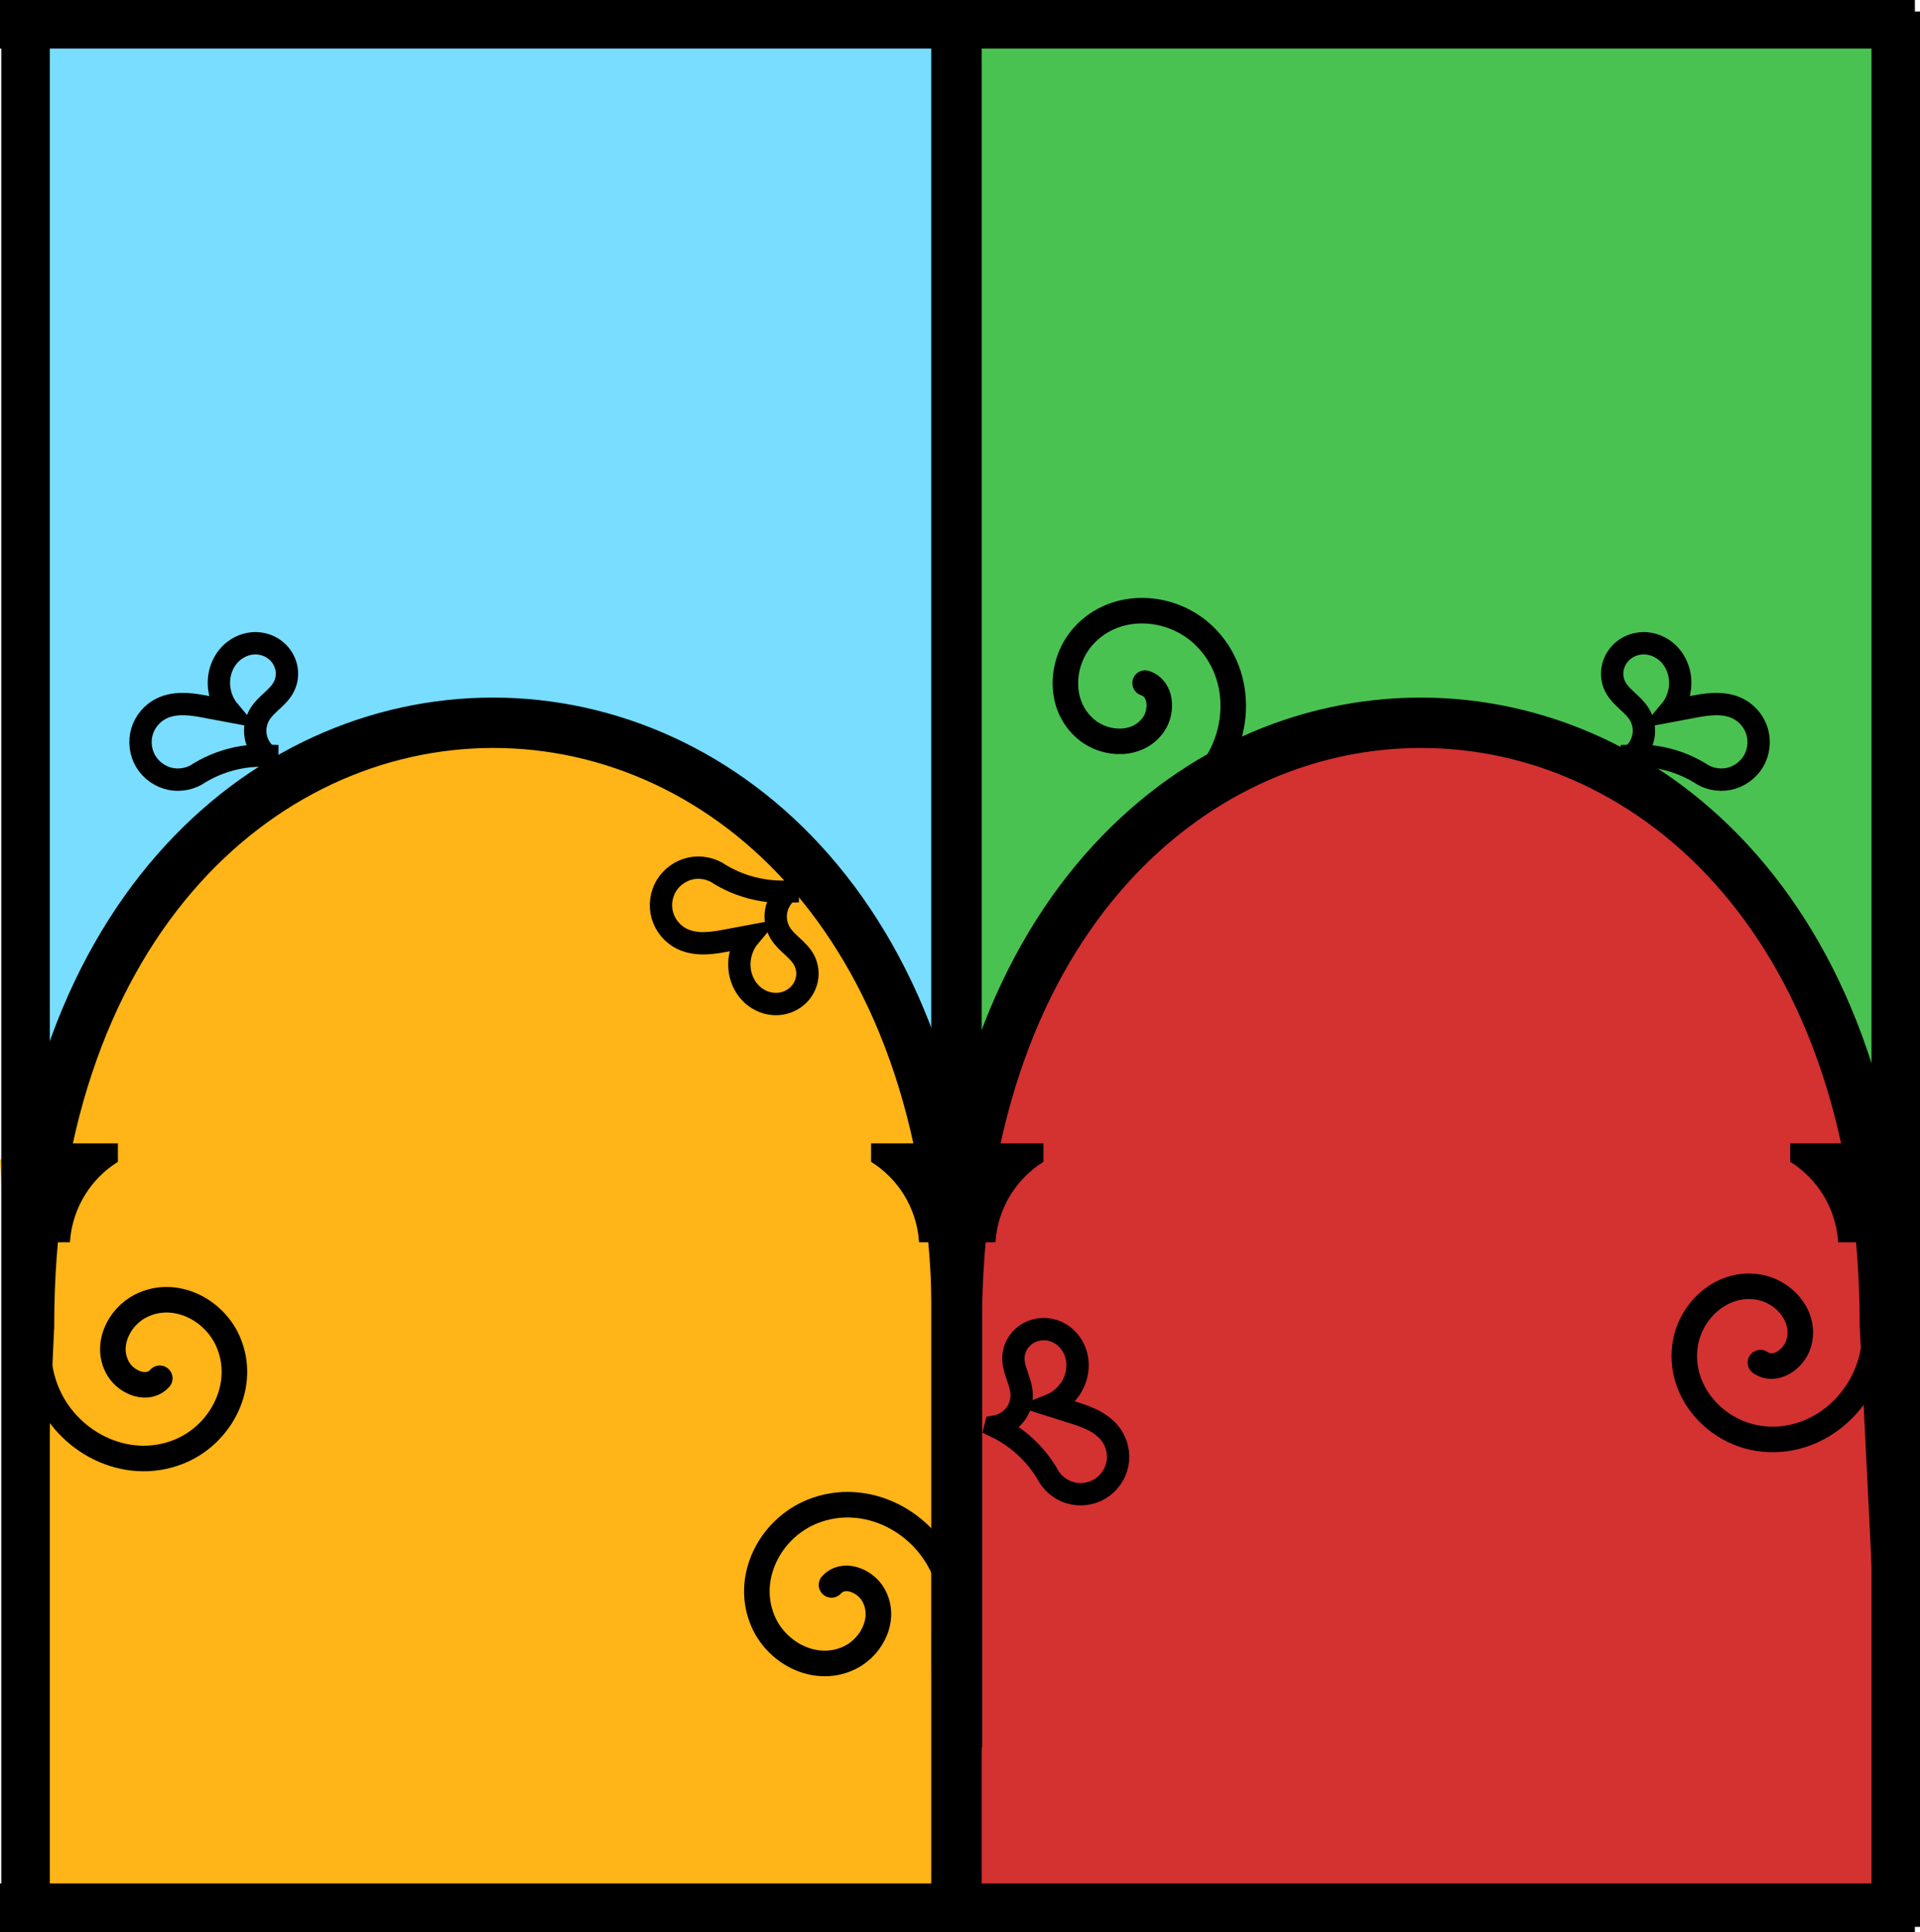 <?xml version="1.0" encoding="UTF-8" standalone="no"?>
<svg
   xmlns:dc="http://purl.org/dc/elements/1.1/"
   xmlns:cc="http://creativecommons.org/ns#"
   xmlns:rdf="http://www.w3.org/1999/02/22-rdf-syntax-ns#"
   xmlns:svg="http://www.w3.org/2000/svg"
   xmlns="http://www.w3.org/2000/svg"
   xmlns:sodipodi="http://sodipodi.sourceforge.net/DTD/sodipodi-0.dtd"
   xmlns:inkscape="http://www.inkscape.org/namespaces/inkscape"
   width="601.602"
   height="605.205"
   id="svg2"
   version="1.1"
   inkscape:version="1.0.2 (e86c8708, 2021-01-15)"
   sodipodi:docname="logo-corte-polifonica.svg"
   inkscape:export-filename="/Users/matteoceccarello/Leisure/CortePolifonica/assets/images/logo-corte-polifonica.png"
   inkscape:export-xdpi="90"
   inkscape:export-ydpi="90">
  <defs
     id="defs4">
    <inkscape:path-effect
       is_visible="true"
       id="path-effect5770"
       effect="spiro"
       lpeversion="0" />
    <inkscape:path-effect
       effect="spiro"
       id="path-effect5767"
       is_visible="true"
       lpeversion="0" />
    <inkscape:path-effect
       effect="spiro"
       id="path-effect5763"
       is_visible="true"
       lpeversion="0" />
    <inkscape:path-effect
       is_visible="true"
       id="path-effect5760"
       effect="spiro"
       lpeversion="0" />
    <inkscape:path-effect
       effect="spiro"
       id="path-effect5754"
       is_visible="true"
       lpeversion="0" />
    <inkscape:path-effect
       is_visible="true"
       id="path-effect5751"
       effect="spiro"
       lpeversion="0" />
    <inkscape:path-effect
       effect="spiro"
       id="path-effect5748"
       is_visible="true"
       lpeversion="0" />
    <inkscape:path-effect
       is_visible="true"
       id="path-effect5745"
       effect="spiro"
       lpeversion="0" />
    <inkscape:path-effect
       is_visible="true"
       id="path-effect5603"
       effect="spiro"
       lpeversion="0" />
    <inkscape:path-effect
       effect="spiro"
       id="path-effect5601"
       is_visible="true"
       lpeversion="0" />
    <inkscape:path-effect
       is_visible="true"
       id="path-effect5599"
       effect="spiro"
       lpeversion="0" />
    <inkscape:path-effect
       effect="spiro"
       id="path-effect5597"
       is_visible="true"
       lpeversion="0" />
    <inkscape:path-effect
       is_visible="true"
       id="path-effect5595"
       effect="spiro"
       lpeversion="0" />
    <inkscape:path-effect
       effect="spiro"
       id="path-effect5593"
       is_visible="true"
       lpeversion="0" />
    <inkscape:path-effect
       effect="spiro"
       id="path-effect5591"
       is_visible="true"
       lpeversion="0" />
    <inkscape:path-effect
       is_visible="true"
       id="path-effect5589"
       effect="spiro"
       lpeversion="0" />
    <inkscape:path-effect
       effect="spiro"
       id="path-effect5302"
       is_visible="true"
       lpeversion="0" />
    <inkscape:path-effect
       is_visible="true"
       id="path-effect5299"
       effect="spiro"
       lpeversion="0" />
    <inkscape:path-effect
       is_visible="true"
       id="path-effect5295"
       effect="spiro"
       lpeversion="0" />
    <inkscape:path-effect
       effect="spiro"
       id="path-effect5292"
       is_visible="true"
       lpeversion="0" />
    <inkscape:path-effect
       is_visible="true"
       id="path-effect5286"
       effect="spiro"
       lpeversion="0" />
    <inkscape:path-effect
       effect="spiro"
       id="path-effect5283"
       is_visible="true"
       lpeversion="0" />
    <inkscape:path-effect
       is_visible="true"
       id="path-effect5280"
       effect="spiro"
       lpeversion="0" />
    <inkscape:path-effect
       effect="spiro"
       id="path-effect5277"
       is_visible="true"
       lpeversion="0" />
    <inkscape:path-effect
       is_visible="true"
       id="path-effect5160"
       effect="spiro"
       lpeversion="0" />
    <inkscape:path-effect
       effect="spiro"
       id="path-effect5158"
       is_visible="true"
       lpeversion="0" />
    <inkscape:path-effect
       effect="spiro"
       id="path-effect5156"
       is_visible="true"
       lpeversion="0" />
    <inkscape:path-effect
       is_visible="true"
       id="path-effect5154"
       effect="spiro"
       lpeversion="0" />
    <inkscape:path-effect
       effect="spiro"
       id="path-effect5152"
       is_visible="true"
       lpeversion="0" />
    <inkscape:path-effect
       is_visible="true"
       id="path-effect5150"
       effect="spiro"
       lpeversion="0" />
    <inkscape:path-effect
       effect="spiro"
       id="path-effect5148"
       is_visible="true"
       lpeversion="0" />
    <inkscape:path-effect
       is_visible="true"
       id="path-effect5146"
       effect="spiro"
       lpeversion="0" />
    <inkscape:path-effect
       effect="spiro"
       id="path-effect5144"
       is_visible="true"
       lpeversion="0" />
    <inkscape:path-effect
       is_visible="true"
       id="path-effect5142"
       effect="spiro"
       lpeversion="0" />
    <inkscape:path-effect
       is_visible="true"
       id="path-effect5140"
       effect="spiro"
       lpeversion="0" />
    <inkscape:path-effect
       effect="spiro"
       id="path-effect5138"
       is_visible="true"
       lpeversion="0" />
    <inkscape:path-effect
       effect="spiro"
       id="path-effect5076"
       is_visible="true"
       lpeversion="0" />
    <inkscape:path-effect
       is_visible="true"
       id="path-effect5072"
       effect="spiro"
       lpeversion="0" />
    <inkscape:path-effect
       is_visible="true"
       id="path-effect5068"
       effect="spiro"
       lpeversion="0" />
    <inkscape:path-effect
       effect="spiro"
       id="path-effect5064"
       is_visible="true"
       lpeversion="0" />
    <inkscape:path-effect
       is_visible="true"
       id="path-effect5060"
       effect="spiro"
       lpeversion="0" />
    <inkscape:path-effect
       effect="spiro"
       id="path-effect5056"
       is_visible="true"
       lpeversion="0" />
    <inkscape:path-effect
       is_visible="true"
       id="path-effect5052"
       effect="spiro"
       lpeversion="0" />
    <inkscape:path-effect
       effect="spiro"
       id="path-effect5048"
       is_visible="true"
       lpeversion="0" />
    <inkscape:path-effect
       effect="spiro"
       id="path-effect5044"
       is_visible="true"
       lpeversion="0" />
    <inkscape:path-effect
       is_visible="true"
       id="path-effect5027"
       effect="spiro"
       lpeversion="0" />
    <inkscape:path-effect
       effect="spiro"
       id="path-effect5024"
       is_visible="true"
       lpeversion="0" />
    <inkscape:path-effect
       effect="spiro"
       id="path-effect5020"
       is_visible="true"
       lpeversion="0" />
    <inkscape:path-effect
       is_visible="true"
       id="path-effect5017"
       effect="spiro"
       lpeversion="0" />
    <inkscape:path-effect
       effect="spiro"
       id="path-effect4953"
       is_visible="true"
       lpeversion="0" />
    <inkscape:path-effect
       is_visible="true"
       id="path-effect4949"
       effect="spiro"
       lpeversion="0" />
    <inkscape:path-effect
       is_visible="true"
       id="path-effect4943"
       effect="spiro"
       lpeversion="0" />
    <inkscape:path-effect
       effect="spiro"
       id="path-effect4935"
       is_visible="true"
       lpeversion="0" />
    <clipPath
       clipPathUnits="userSpaceOnUse"
       id="clipPath3938">
      <rect
         style="fill:none;stroke:#000000;stroke-width:1;stroke-linecap:square;stroke-linejoin:miter;stroke-miterlimit:4;stroke-dasharray:none;stroke-dashoffset:15;stroke-opacity:1"
         id="rect3940"
         width="436.162"
         height="395.645"
         x="1506.31"
         y="1540.959" />
    </clipPath>
  </defs>
  <sodipodi:namedview
     id="base"
     pagecolor="#ffffff"
     bordercolor="#666666"
     borderopacity="1.0"
     inkscape:pageopacity="0.0"
     inkscape:pageshadow="2"
     inkscape:zoom="0.73814665"
     inkscape:cx="69.208419"
     inkscape:cy="253.1508"
     inkscape:document-units="px"
     inkscape:current-layer="layer1"
     showgrid="true"
     width="600px"
     inkscape:window-width="1440"
     inkscape:window-height="855"
     inkscape:window-x="0"
     inkscape:window-y="23"
     inkscape:window-maximized="1"
     inkscape:document-rotation="0"
     fit-margin-top="0"
     fit-margin-left="0"
     fit-margin-right="0"
     fit-margin-bottom="0">
    <inkscape:grid
       type="xygrid"
       id="grid3771"
       empspacing="5"
       visible="true"
       enabled="true"
       snapvisiblegridlinesonly="true"
       originx="1.2670833e-07"
       originy="3.602" />
  </sodipodi:namedview>
  <g
     inkscape:label="Layer 1"
     inkscape:groupmode="layer"
     id="layer1"
     transform="translate(1.2670833e-7,-448.76)">
    <path
       inkscape:export-ydpi="200"
       inkscape:export-xdpi="200"
       inkscape:export-filename="C:\Users\Davide\Documents\APS\TestLogo2.png"
       id="path4973"
       d="M 298.125,452.362 H 590 v 380 H 298.125 Z"
       style="fill:#4ac251;fill-opacity:1;stroke:none;stroke-width:1.182"
       inkscape:connector-curvature="0" />
    <path
       inkscape:export-ydpi="200"
       inkscape:export-xdpi="200"
       inkscape:export-filename="C:\Users\Davide\Documents\APS\TestLogo2.png"
       id="path4977"
       d="M 8.125,452.362 H 300 v 380 H 8.125 Z"
       style="fill:#78ddff;fill-opacity:1;stroke:none;stroke-width:1.182"
       inkscape:connector-curvature="0" />
    <flowRoot
       transform="translate(0,452.362)"
       style="font-style:normal;font-weight:normal;line-height:0.01%;font-family:sans-serif;letter-spacing:0px;word-spacing:0px;fill:#000000;fill-opacity:1;stroke:none"
       id="flowRoot4961"
       xml:space="preserve"><flowRegion
         id="flowRegion4963"
         style="font-family:sans-serif"><rect
           y="1353.532"
           x="35.788"
           height="181.921"
           width="692.891"
           id="rect4965" /></flowRegion><flowPara
         id="flowPara4967"
         style="font-size:40px;line-height:1.25;font-family:sans-serif"> </flowPara></flowRoot>
    <path
       inkscape:export-ydpi="200"
       inkscape:export-xdpi="200"
       inkscape:export-filename="C:\Users\Davide\Documents\APS\TestLogo2.png"
       sodipodi:nodetypes="ccccc"
       inkscape:connector-curvature="0"
       id="path4975"
       d="m 300,812.362 c 80,-200 220,-180 300,0 L 590,1052.362 H 300 Z"
       style="fill:#d43131;fill-opacity:1;stroke:none;stroke-width:1.077" />
    <path
       inkscape:export-ydpi="200"
       inkscape:export-xdpi="200"
       inkscape:export-filename="C:\Users\Davide\Documents\APS\TestLogo2.png"
       sodipodi:nodetypes="ccccc"
       inkscape:connector-curvature="0"
       id="path4979"
       d="m 0,812.362 c 100,-180 220,-200 300,-3.283 v 243.283 H 15 Z"
       style="fill:#ffb417;fill-opacity:1;stroke:none;stroke-width:1.076" />
    <path
       inkscape:export-ydpi="200"
       inkscape:export-xdpi="200"
       inkscape:export-filename="C:\Users\Davide\Documents\APS\TestLogo2.png"
       sodipodi:nodetypes="ccccccccc"
       inkscape:connector-curvature="0"
       id="path4981"
       d="M 16.3,864.342 10,1002.362 1.999,995.342 v -131 c 0,-261.949 305,-261.74 305,0 v 131 h -14.301 c -0.327,-13.676 0,-131 0,-131 0,-242.796 -276.398,-242.422 -276.398,0 z"
       style="fill:#000000;fill-opacity:1;stroke:#000000;stroke-width:1.356;stroke-linecap:square;stroke-linejoin:miter;stroke-miterlimit:4;stroke-dashoffset:15;stroke-opacity:1" />
    <path
       style="fill:#000000;fill-opacity:1;stroke:#000000;stroke-width:1.356;stroke-linecap:square;stroke-linejoin:miter;stroke-miterlimit:4;stroke-dashoffset:15;stroke-opacity:1"
       d="m 306.999,864.342 v 131 h -14.301 v -131 c 0,-261.949 305,-261.74 305,0 v 131 L 590,1002.362 c -0.327,-13.676 -6.603,-138.02 -6.603,-138.02 0,-242.796 -276.398,-242.422 -276.398,0 z"
       id="path4983"
       inkscape:connector-curvature="0"
       sodipodi:nodetypes="ccccccccc"
       inkscape:export-filename="C:\Users\Davide\Documents\APS\TestLogo2.png"
       inkscape:export-xdpi="200"
       inkscape:export-ydpi="200" />
    <path
       inkscape:export-ydpi="200"
       inkscape:export-xdpi="200"
       inkscape:export-filename="C:\Users\Davide\Documents\APS\TestLogo2.png"
       sodipodi:nodetypes="ccccc"
       inkscape:connector-curvature="0"
       id="path4985"
       d="M 306.849,452.362 V 1052.362 H 292.548 V 452.362 Z"
       style="fill:#000000;fill-opacity:1;stroke:#000000;stroke-width:1.509;stroke-linecap:square;stroke-linejoin:miter;stroke-miterlimit:4;stroke-dashoffset:15;stroke-opacity:1" />
    <path
       inkscape:export-ydpi="200"
       inkscape:export-xdpi="200"
       inkscape:export-filename="C:\Users\Davide\Documents\APS\TestLogo2.png"
       transform="matrix(-0.217,0.379,-0.379,-0.217,369.826,1272.504)"
       d="m -415.101,1081.376 c 12.508,2.765 14.376,18.843 9.314,28.467 -9.124,17.349 -32.537,19.157 -47.699,9.11 -22.324,-14.792 -24.086,-46.422 -8.906,-66.93 20.27,-27.383 60.376,-29.078 86.162,-8.701 32.486,25.671 34.102,74.362 8.497,105.394 -3.865,4.684 -8.258,8.929 -13.062,12.643"
       sodipodi:t0="0.1594262"
       sodipodi:argument="-8.5893679"
       sodipodi:radius="83.16404"
       sodipodi:revolution="1.5288029"
       sodipodi:expansion="1"
       sodipodi:cy="1090.6511"
       sodipodi:cx="-424.57495"
       id="path4995"
       style="fill:none;stroke:#000000;stroke-width:18.336;stroke-linecap:round;stroke-linejoin:round;stroke-miterlimit:4;stroke-dasharray:none;stroke-opacity:1"
       sodipodi:type="spiral" />
    <path
       inkscape:export-ydpi="200"
       inkscape:export-xdpi="200"
       inkscape:export-filename="C:\Users\Davide\Documents\APS\TestLogo2.png"
       sodipodi:type="spiral"
       style="fill:none;stroke:#000000;stroke-width:18.336;stroke-linecap:round;stroke-linejoin:round;stroke-miterlimit:4;stroke-dasharray:none;stroke-opacity:1"
       id="path4997"
       sodipodi:cx="-424.57495"
       sodipodi:cy="1090.6511"
       sodipodi:expansion="1"
       sodipodi:revolution="1.5288029"
       sodipodi:radius="83.16404"
       sodipodi:argument="-8.5893679"
       sodipodi:t0="0.1594262"
       d="m -415.101,1081.376 c 12.508,2.765 14.376,18.843 9.314,28.467 -9.124,17.349 -32.537,19.157 -47.699,9.11 -22.324,-14.792 -24.086,-46.422 -8.906,-66.93 20.27,-27.383 60.376,-29.078 86.162,-8.701 32.486,25.671 34.102,74.362 8.497,105.394 -3.865,4.684 -8.258,8.929 -13.062,12.643"
       transform="matrix(0.217,-0.379,0.379,0.217,-59.224,553.258)" />
    <path
       inkscape:export-ydpi="200"
       inkscape:export-xdpi="200"
       inkscape:export-filename="C:\Users\Davide\Documents\APS\TestLogo2.png"
       sodipodi:nodetypes="cscsscazzsc"
       inkscape:connector-curvature="0"
       inkscape:original-d="m 246.8354,728.0784 c -5.4412,-0.7896 -10.25109,-2.4487 -14.922,-2.3411 -4.671,0.1076 -6.178,-2.9558 -6.178,-2.9558 0,0 -13.8305,16.4411 -12.0006,20.0995 2.16511,4.3283 9.6061,1.2019 14.9864,0.2848 2.84141,-0.4844 6.1608,-1.1679 6.1608,-1.1679 0,0 -3.9438,6.8776 -3.15409,10.2542 1.11969,4.7875 5.18349,10.3332 10.4437,10.9958 5.2602,0.6625 10.1824,-12.0175 9.7923,-13.6915 -0.39,-1.6739 -6.2306,-3.4551 -7.41521,-8.4061 -1.1847,-4.951 2.2867,-13.0719 2.2867,-13.0719 z"
       inkscape:path-effect="#path-effect5302"
       id="path4999"
       d="m 246.835,728.078 c -5.064,0.226 -10.171,-0.575 -14.922,-2.341 -2.143,-0.797 -4.213,-1.787 -6.178,-2.956 -2.632,-1.905 -6.076,-2.646 -9.259,-1.991 -3.183,0.655 -6.055,2.696 -7.72,5.486 -1.666,2.79 -2.1,6.286 -1.166,9.399 0.933,3.112 3.219,5.793 6.145,7.206 2.291,1.107 4.893,1.442 7.436,1.352 2.543,-0.089 5.052,-0.585 7.55,-1.067 2.052,-0.397 4.106,-0.786 6.161,-1.168 -2.362,2.813 -3.527,6.6 -3.154,10.254 0.278,2.726 1.404,5.377 3.262,7.391 1.858,2.014 4.453,3.361 7.182,3.604 1.706,0.152 3.451,-0.122 5.021,-0.809 1.569,-0.686 2.959,-1.785 3.973,-3.166 1.014,-1.38 1.649,-3.04 1.796,-4.747 0.147,-1.707 -0.198,-3.455 -0.998,-4.97 -0.876,-1.659 -2.253,-2.991 -3.628,-4.266 -1.376,-1.276 -2.793,-2.548 -3.787,-4.14 -1.282,-2.054 -1.776,-4.588 -1.359,-6.974 0.417,-2.386 1.742,-4.601 3.645,-6.098 z"
       style="fill:none;stroke:#000000;stroke-width:7;stroke-linecap:butt;stroke-linejoin:miter;stroke-miterlimit:4;stroke-dasharray:none;stroke-opacity:1" />
    <path
       inkscape:export-ydpi="200"
       inkscape:export-xdpi="200"
       inkscape:export-filename="C:\Users\Davide\Documents\APS\TestLogo2.png"
       style="fill:none;stroke:#000000;stroke-width:7;stroke-linecap:butt;stroke-linejoin:miter;stroke-miterlimit:4;stroke-dasharray:none;stroke-opacity:1"
       d="m 83.754,685.473 c -5.064,-0.226 -10.171,0.575 -14.922,2.341 -2.143,0.797 -4.213,1.787 -6.178,2.956 -2.632,1.905 -6.076,2.646 -9.259,1.991 -3.182,-0.655 -6.054,-2.696 -7.72,-5.485 -1.666,-2.79 -2.1,-6.286 -1.166,-9.398 0.933,-3.112 3.219,-5.793 6.145,-7.206 2.291,-1.107 4.893,-1.442 7.436,-1.352 2.543,0.089 5.052,0.585 7.55,1.067 2.052,0.397 4.106,0.786 6.161,1.168 -2.362,-2.813 -3.527,-6.6 -3.154,-10.254 0.278,-2.726 1.404,-5.377 3.262,-7.391 1.858,-2.014 4.453,-3.361 7.182,-3.604 1.706,-0.152 3.451,0.122 5.021,0.809 1.569,0.686 2.959,1.785 3.973,3.166 1.014,1.38 1.649,3.04 1.796,4.747 0.147,1.707 -0.198,3.455 -0.998,4.97 -0.876,1.659 -2.253,2.991 -3.628,4.266 -1.376,1.276 -2.793,2.548 -3.787,4.14 -1.282,2.054 -1.776,4.588 -1.359,6.974 0.417,2.386 1.742,4.601 3.645,6.098 z"
       id="path5001"
       inkscape:path-effect="#path-effect5299"
       inkscape:original-d="m 83.7536,685.4735 c -5.44119,0.7896 -10.2511,2.4487 -14.922,2.3411 -4.671,-0.1077 -6.178,2.9558 -6.178,2.9558 0,0 -13.8305,-16.4411 -12.0006,-20.0995 2.1651,-4.3283 9.6061,-1.2019 14.9864,-0.2849 2.8414,0.4844 6.1608,1.168 6.1608,1.168 0,0 -3.9438,-6.8776 -3.1541,-10.2542 1.1197,-4.7875 5.1835,-10.3332 10.4437,-10.9958 5.2602,-0.6625 10.1824,12.0175 9.7923,13.6915 -0.39,1.6739 -6.2306,3.4551 -7.4152,8.4061 -1.1847,4.951 2.2867,13.0719 2.2867,13.0719 z"
       inkscape:connector-curvature="0"
       sodipodi:nodetypes="cscsscazzsc" />
    <path
       inkscape:export-ydpi="200"
       inkscape:export-xdpi="200"
       inkscape:export-filename="C:\Users\Davide\Documents\APS\TestLogo2.png"
       transform="matrix(0.434,0.045,-0.045,0.434,587.612,212.107)"
       d="m -415.101,1081.376 c 12.508,2.765 14.376,18.843 9.314,28.467 -9.124,17.349 -32.537,19.157 -47.699,9.11 -22.324,-14.792 -24.086,-46.422 -8.906,-66.93 20.27,-27.383 60.376,-29.078 86.162,-8.701 32.486,25.671 34.102,74.362 8.497,105.394 -3.865,4.684 -8.258,8.929 -13.062,12.643"
       sodipodi:t0="0.1594262"
       sodipodi:argument="-8.5893679"
       sodipodi:radius="83.16404"
       sodipodi:revolution="1.5288029"
       sodipodi:expansion="1"
       sodipodi:cy="1090.6511"
       sodipodi:cx="-424.57495"
       id="path5003"
       style="fill:none;stroke:#000000;stroke-width:18.336;stroke-linecap:round;stroke-linejoin:round;stroke-miterlimit:4;stroke-dasharray:none;stroke-opacity:1"
       sodipodi:type="spiral" />
    <path
       inkscape:export-ydpi="200"
       inkscape:export-xdpi="200"
       inkscape:export-filename="C:\Users\Davide\Documents\APS\TestLogo2.png"
       style="fill:none;stroke:#000000;stroke-width:7;stroke-linecap:butt;stroke-linejoin:miter;stroke-miterlimit:4;stroke-dasharray:none;stroke-opacity:1"
       d="m 511.312,685.473 c 5.064,-0.226 10.171,0.575 14.922,2.341 2.143,0.797 4.213,1.787 6.178,2.956 2.632,1.905 6.076,2.646 9.259,1.991 3.183,-0.655 6.054,-2.696 7.72,-5.486 1.666,-2.79 2.1,-6.286 1.166,-9.398 -0.933,-3.112 -3.219,-5.793 -6.145,-7.206 -2.291,-1.107 -4.893,-1.442 -7.436,-1.352 -2.543,0.089 -5.052,0.585 -7.55,1.068 -2.052,0.397 -4.106,0.786 -6.161,1.168 2.362,-2.813 3.527,-6.6 3.154,-10.254 -0.278,-2.726 -1.404,-5.377 -3.262,-7.391 -1.858,-2.014 -4.453,-3.361 -7.182,-3.604 -1.706,-0.152 -3.451,0.122 -5.021,0.809 -1.569,0.686 -2.959,1.785 -3.973,3.166 -1.014,1.38 -1.649,3.04 -1.796,4.747 -0.147,1.707 0.198,3.455 0.998,4.97 0.876,1.659 2.253,2.991 3.628,4.266 1.376,1.276 2.793,2.548 3.787,4.14 1.282,2.054 1.776,4.588 1.359,6.974 -0.417,2.386 -1.742,4.601 -3.645,6.098 z"
       id="path5005"
       inkscape:path-effect="#path-effect5295"
       inkscape:original-d="m 511.31171,685.4734 c 5.44119,0.7897 10.25109,2.4488 14.922,2.3411 4.671,-0.1076 6.178,2.9559 6.178,2.9559 0,0 13.8305,-16.4412 12.00059,-20.0996 -2.1651,-4.3282 -9.60609,-1.2018 -14.9864,-0.2848 -2.8414,0.4844 -6.1608,1.168 -6.1608,1.168 0,0 3.94381,-6.8777 3.1541,-10.2542 -1.11969,-4.7875 -5.1835,-10.3332 -10.4437,-10.9958 -5.2602,-0.6625 -10.1824,12.0175 -9.7923,13.6915 0.39,1.6738 6.2306,3.455 7.41521,8.4061 1.1847,4.951 -2.2867,13.0718 -2.2867,13.0718 z"
       inkscape:connector-curvature="0"
       sodipodi:nodetypes="cscsscazzsc" />
    <path
       inkscape:export-ydpi="200"
       inkscape:export-xdpi="200"
       inkscape:export-filename="C:\Users\Davide\Documents\APS\TestLogo2.png"
       sodipodi:nodetypes="cscsscazzsc"
       inkscape:connector-curvature="0"
       inkscape:original-d="m 311.92171,895.6179 c 4.4256,3.2626 7.8844,6.9941 12.05399,9.1021 4.1696,2.1081 4.0536,5.5202 4.0536,5.5202 0,0 19.9499,-7.9748 20.0617,-12.0638 0.1322,-4.8378 -7.9038,-5.5903 -13.0806,-7.3192 -2.734,-0.913 -5.9834,-1.8757 -5.9834,-1.8757 0,0 6.72131,-4.2047 7.6174,-7.5546 1.2706,-4.7496 0.3027,-11.5564 -4.0232,-14.6216 -4.326,-3.0651 -14.6466,5.7946 -15.09209,7.4547 -0.44561,1.6599 3.8646,5.9852 2.5741,10.9098 -1.2904,4.9245 -8.1815,10.4481 -8.1815,10.4481 z"
       inkscape:path-effect="#path-effect5292"
       id="path5007"
       d="m 311.922,895.618 c 4.572,2.189 8.698,5.304 12.054,9.102 1.514,1.713 2.872,3.563 4.054,5.52 1.422,2.921 4.11,5.199 7.226,6.122 3.115,0.923 6.61,0.478 9.395,-1.196 2.785,-1.674 4.816,-4.553 5.461,-7.737 0.645,-3.185 -0.106,-6.627 -2.02,-9.253 -1.498,-2.056 -3.635,-3.579 -5.92,-4.7 -2.284,-1.121 -4.73,-1.867 -7.161,-2.62 -1.997,-0.618 -3.991,-1.243 -5.983,-1.876 3.41,-1.367 6.223,-4.156 7.617,-7.555 1.04,-2.535 1.298,-5.404 0.61,-8.056 -0.689,-2.652 -2.341,-5.064 -4.633,-6.566 -1.433,-0.939 -3.101,-1.52 -4.809,-1.655 -1.708,-0.135 -3.451,0.179 -4.997,0.917 -1.546,0.739 -2.888,1.903 -3.822,3.339 -0.934,1.436 -1.455,3.14 -1.464,4.853 -0.01,1.876 0.576,3.699 1.187,5.473 0.612,1.774 1.261,3.565 1.387,5.437 0.162,2.416 -0.598,4.883 -2.091,6.79 -1.493,1.907 -3.706,3.236 -6.091,3.658 z"
       style="fill:none;stroke:#000000;stroke-width:7;stroke-linecap:butt;stroke-linejoin:miter;stroke-miterlimit:4;stroke-dasharray:none;stroke-opacity:1" />
    <path
       inkscape:export-ydpi="200"
       inkscape:export-xdpi="200"
       inkscape:export-filename="C:\Users\Davide\Documents\APS\TestLogo2.png"
       transform="matrix(0.299,0.318,0.318,-0.299,331.841,1330.944)"
       d="m -415.101,1081.376 c 12.508,2.765 14.376,18.843 9.314,28.467 -9.124,17.349 -32.537,19.157 -47.699,9.11 -22.324,-14.792 -24.086,-46.422 -8.906,-66.93 20.27,-27.383 60.376,-29.078 86.162,-8.701 32.486,25.671 34.102,74.362 8.497,105.394 -3.865,4.684 -8.258,8.929 -13.062,12.643"
       sodipodi:t0="0.1594262"
       sodipodi:argument="-8.5893679"
       sodipodi:radius="83.16404"
       sodipodi:revolution="1.5288029"
       sodipodi:expansion="1"
       sodipodi:cy="1090.6511"
       sodipodi:cx="-424.57495"
       id="path5009"
       style="fill:none;stroke:#000000;stroke-width:18.336;stroke-linecap:round;stroke-linejoin:round;stroke-miterlimit:4;stroke-dasharray:none;stroke-opacity:1"
       sodipodi:type="spiral" />
    <path
       sodipodi:nodetypes="ccacccc"
       inkscape:connector-curvature="0"
       inkscape:original-d="m 301.44251,837.4274 h 10 c 0,0 2.2292,-10.5167 5,-15 2.4783,-4.01 10,-10 10,-10 v -5 h -25 z"
       inkscape:path-effect="#path-effect5286"
       id="path5046"
       d="m 301.443,837.427 h 10 c 0.408,-5.308 2.142,-10.509 5,-15 2.551,-4.009 5.991,-7.449 10,-10 v -5 h -25 z"
       style="fill:#000000;fill-opacity:1;stroke:#000000;stroke-width:1px;stroke-linecap:butt;stroke-linejoin:miter;stroke-opacity:1" />
    <path
       style="fill:#000000;fill-opacity:1;stroke:#000000;stroke-width:1px;stroke-linecap:butt;stroke-linejoin:miter;stroke-opacity:1"
       d="m 298.443,837.427 h -10 c -0.408,-5.308 -2.142,-10.509 -5,-15 -2.551,-4.009 -5.991,-7.449 -10,-10 v -5 h 25 z"
       id="path5050"
       inkscape:path-effect="#path-effect5283"
       inkscape:original-d="m 298.44251,837.4274 h -10 c 0,0 -2.2292,-10.5167 -5,-15 -2.4783,-4.01 -10,-10 -10,-10 v -5 h 25 z"
       inkscape:connector-curvature="0"
       sodipodi:nodetypes="ccacccc" />
    <path
       sodipodi:nodetypes="ccacccc"
       inkscape:connector-curvature="0"
       inkscape:original-d="m 586.44251,837.4274 h -10 c 0,0 -2.2292,-10.5167 -5,-15 -2.4783,-4.01 -10,-10 -10,-10 v -5 h 25 z"
       inkscape:path-effect="#path-effect5280"
       id="path5054"
       d="m 586.443,837.427 h -10 c -0.408,-5.308 -2.142,-10.509 -5,-15 -2.551,-4.009 -5.991,-7.449 -10,-10 v -5 h 25 z"
       style="fill:#000000;fill-opacity:1;stroke:#000000;stroke-width:1px;stroke-linecap:butt;stroke-linejoin:miter;stroke-opacity:1" />
    <path
       style="fill:#000000;fill-opacity:1;stroke:#000000;stroke-width:1px;stroke-linecap:butt;stroke-linejoin:miter;stroke-opacity:1"
       d="m 11.443,837.427 h 10 c 0.408,-5.308 2.142,-10.509 5,-15 2.551,-4.009 5.991,-7.449 10,-10 v -5 h -25 z"
       id="path5058"
       inkscape:path-effect="#path-effect5277"
       inkscape:original-d="m 11.4425,837.4274 h 10 c 0,0 2.2292,-10.5167 5,-15 2.4783,-4.01 10,-10 10,-10 v -5 h -25 z"
       inkscape:connector-curvature="0"
       sodipodi:nodetypes="ccacccc" />
    <path
       style="fill:none;stroke:#000000;stroke-width:15.205;stroke-linecap:butt;stroke-linejoin:miter;stroke-miterlimit:4;stroke-dasharray:none;stroke-opacity:1"
       d="m 594,452.362 c 0,600 0,600 0,600"
       id="path957" />
    <path
       style="fill:none;stroke:#000000;stroke-width:15.205;stroke-linecap:butt;stroke-linejoin:miter;stroke-miterlimit:4;stroke-dasharray:none;stroke-opacity:1"
       d="M 8,452.362 C 8,1052.362 8,1052.362 8,1052.362"
       id="path957-0" />
    <path
       style="fill:none;stroke:#000000;stroke-width:15.205;stroke-linecap:butt;stroke-linejoin:miter;stroke-miterlimit:4;stroke-dasharray:none;stroke-opacity:1"
       d="M 600,456.362 C 0,456.362 0,456.362 0,456.362"
       id="path957-0-7" />
    <path
       style="fill:none;stroke:#000000;stroke-width:15.205;stroke-linecap:butt;stroke-linejoin:miter;stroke-miterlimit:4;stroke-dasharray:none;stroke-opacity:1"
       d="M 600,1046.362 C 0,1046.362 0,1046.362 0,1046.362"
       id="path957-0-7-3" />
  </g>
  <g
     inkscape:groupmode="layer"
     id="layer2"
     inkscape:label="Layer 2"
     transform="translate(8.9126708e-5,3.603)" />
</svg>
